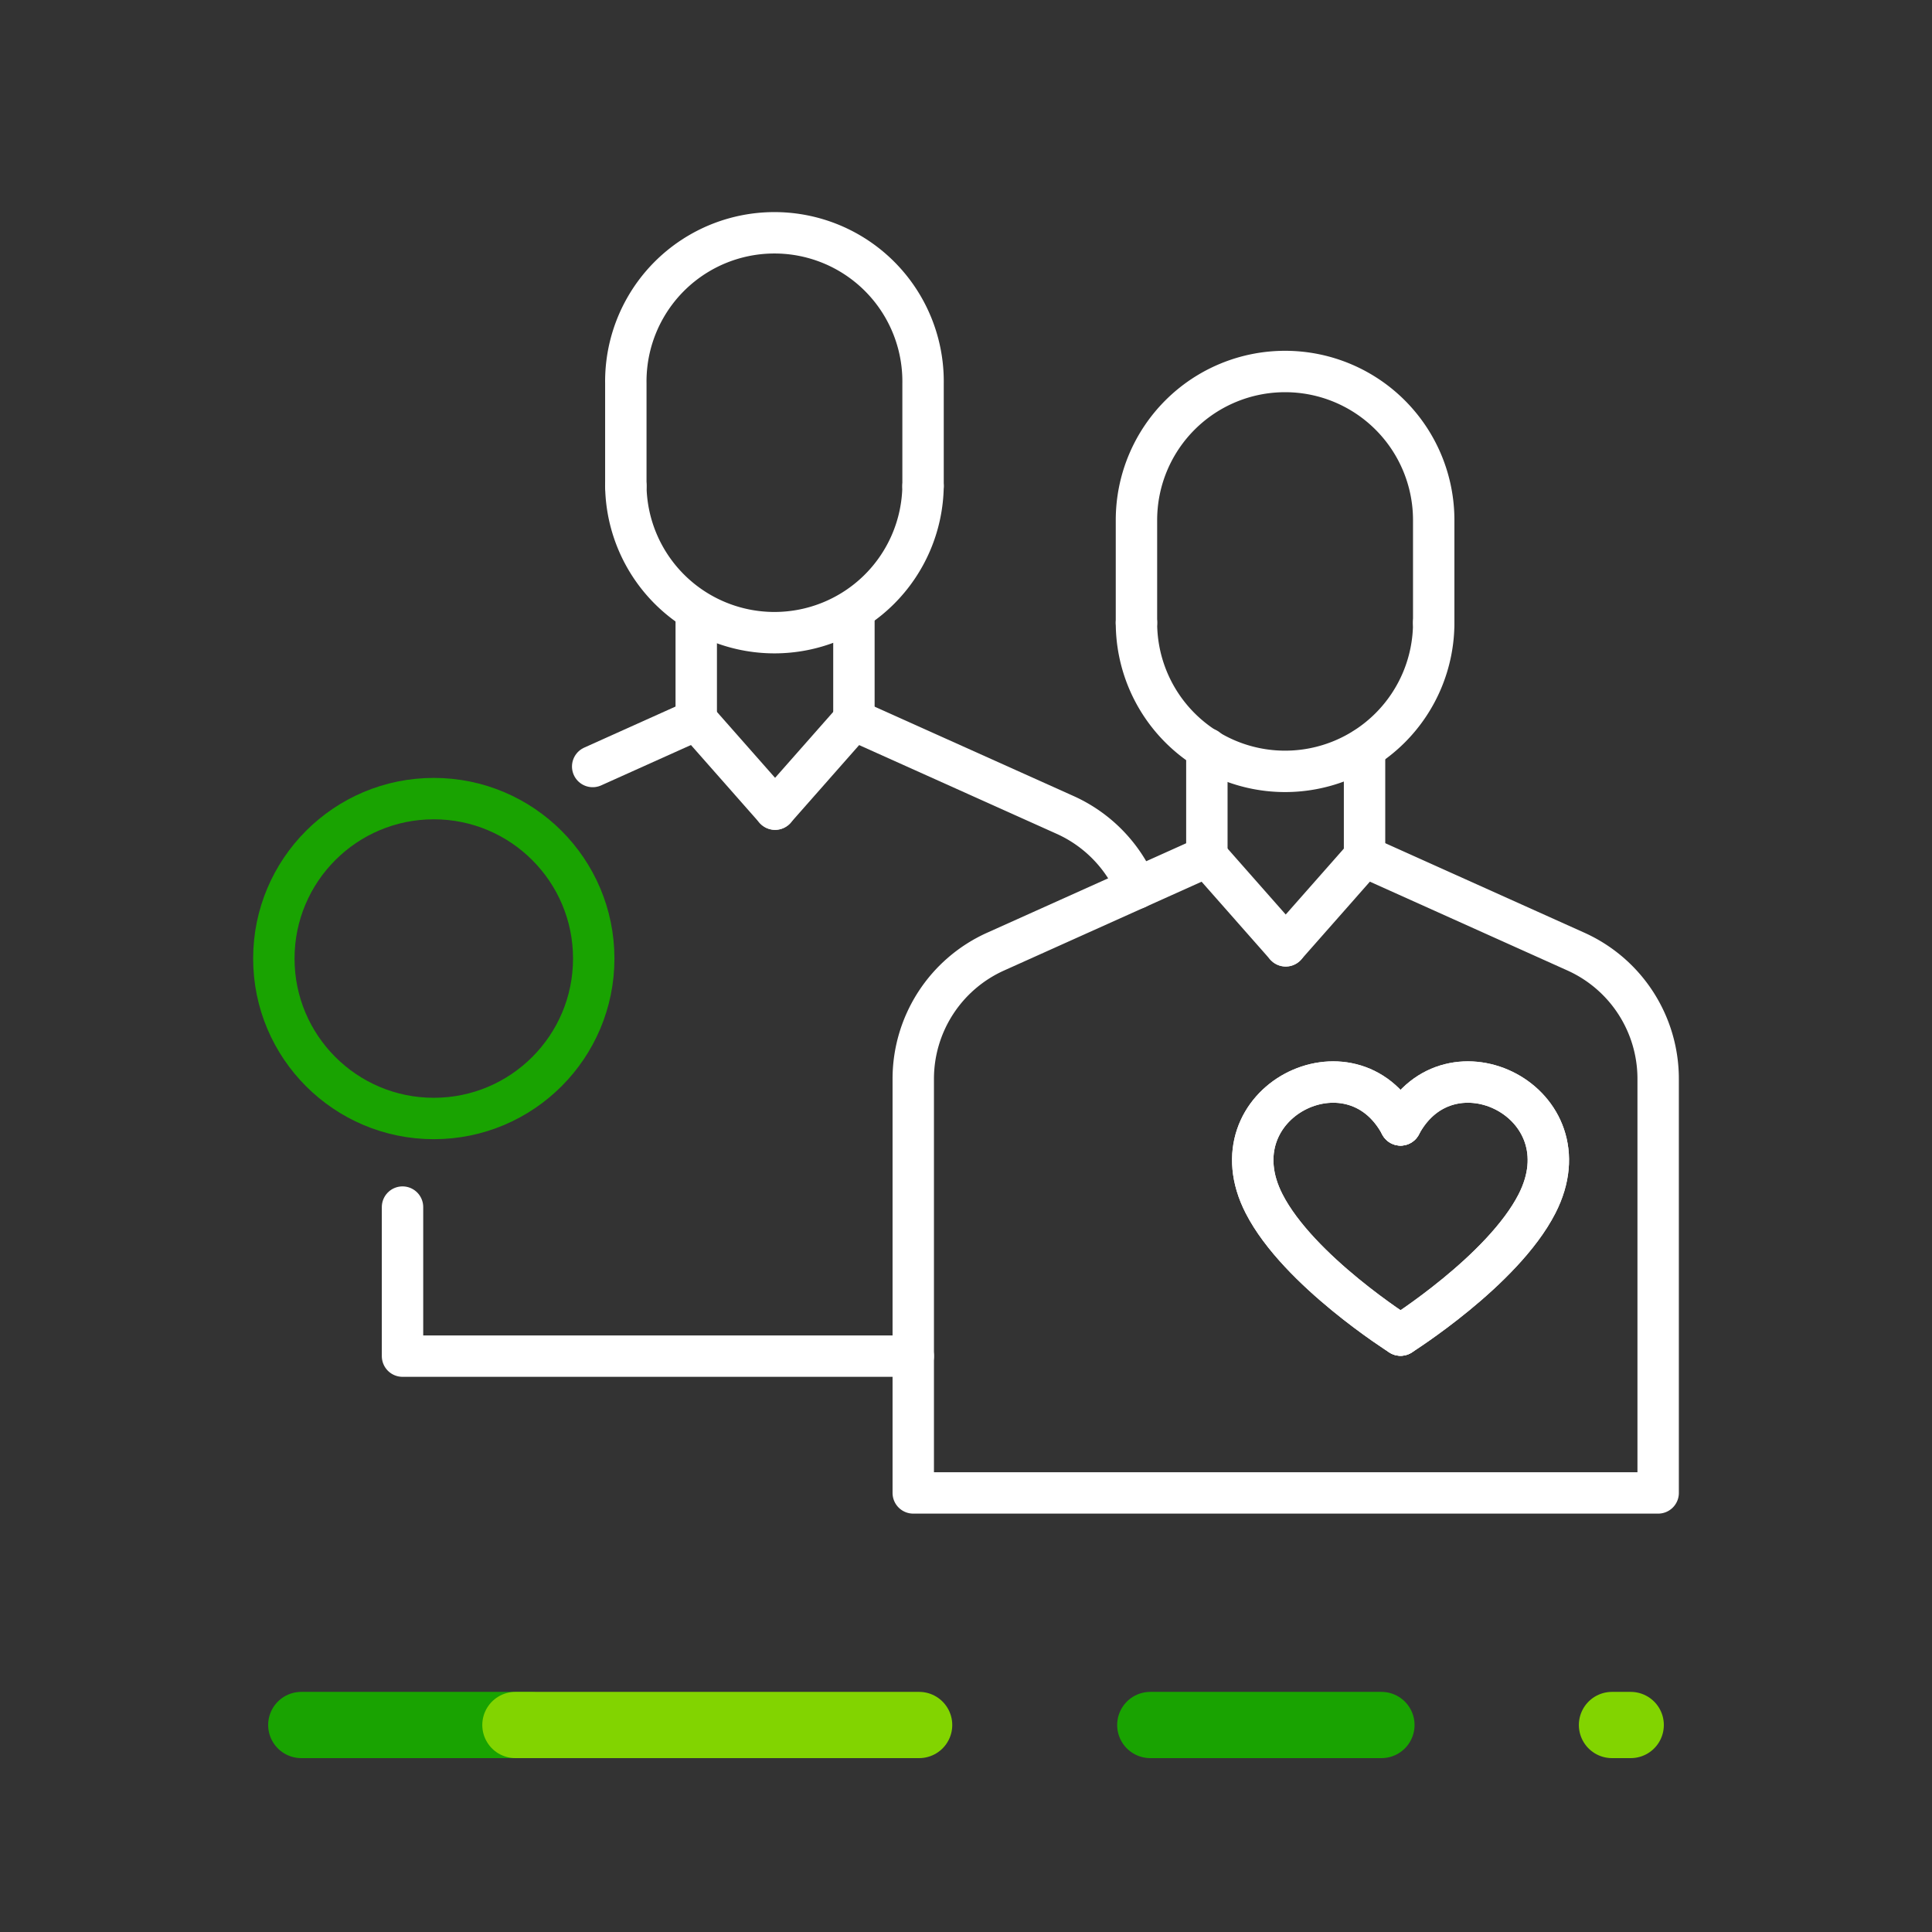 <svg id="Group_22244" data-name="Group 22244" xmlns="http://www.w3.org/2000/svg" width="70" height="70" viewBox="0 0 70 70">
  <rect x="0" y="0" width="70" height="70" fill="#333333" stroke="none"/>
  <rect id="Rectangle_6804" data-name="Rectangle 6804" width="70" height="70" fill="none"/>
  <g id="Group_22246" data-name="Group 22246">
    <g id="Group_22245" data-name="Group 22245">
      <g id="Group_22244-2" data-name="Group 22244">
        <line id="Line_4" data-name="Line 4" x2="8.375" transform="translate(41.677 62.5)" fill="none" stroke="#19a301" stroke-linecap="round" stroke-linejoin="round" stroke-width="2.4"/>
        <line id="Line_5" data-name="Line 5" x2="0.679" transform="translate(58.405 62.5)" fill="none" stroke="#82d400" stroke-linecap="round" stroke-linejoin="round" stroke-width="2.4"/>
        <line id="Line_6" data-name="Line 6" x2="8.298" transform="translate(10.916 62.5)" fill="none" stroke="#19a301" stroke-linecap="round" stroke-linejoin="round" stroke-width="2.4"/>
        <line id="Line_7" data-name="Line 7" x2="14.628" transform="translate(18.674 62.5)" fill="none" stroke="#82d400" stroke-linecap="round" stroke-linejoin="round" stroke-width="2.4"/>
      </g>
      <rect id="Rectangle_6805" data-name="Rectangle 6805" width="70" height="15" transform="translate(0 55)" fill="none"/>
    </g>
  </g>
  <g id="Group_22249" data-name="Group 22249">
    <circle id="Ellipse_2" data-name="Ellipse 2" cx="5.795" cy="5.795" r="5.795" transform="translate(9.922 28.935)" fill="none" stroke="#19a301" stroke-linecap="round" stroke-linejoin="round" stroke-width="1.5"/>
    <line id="Line_3013" data-name="Line 3013" y2="3.905" transform="translate(25.226 22.172)" fill="none" stroke="#fff" stroke-linecap="round" stroke-linejoin="round" stroke-width="1.5"/>
    <line id="Line_3014" data-name="Line 3014" y2="3.905" transform="translate(30.939 22.172)" fill="none" stroke="#fff" stroke-linecap="round" stroke-linejoin="round" stroke-width="1.5"/>
    <path id="Path_28435" data-name="Path 28435" d="M30.937,26.088l7.66,3.441a5.068,5.068,0,0,1,2.586,2.654" fill="none" stroke="#fff" stroke-linecap="round" stroke-linejoin="round" stroke-width="1.5"/>
    <path id="Path_28436" data-name="Path 28436" d="M14.584,43.735v5.4H33.09" fill="none" stroke="#fff" stroke-linecap="round" stroke-linejoin="round" stroke-width="1.5"/>
    <line id="Line_3015" data-name="Line 3015" x1="3.752" y2="1.687" transform="translate(21.474 26.085)" fill="none" stroke="#fff" stroke-linecap="round" stroke-linejoin="round" stroke-width="1.5"/>
    <path id="Path_28437" data-name="Path 28437" d="M28.082,29.316" fill="none" stroke="#fff" stroke-linecap="round" stroke-linejoin="round" stroke-width="1.5"/>
    <line id="Line_3016" data-name="Line 3016" x1="2.857" y1="3.24" transform="translate(25.226 26.077)" fill="none" stroke="#fff" stroke-linecap="round" stroke-linejoin="round" stroke-width="1.5"/>
    <path id="Path_28438" data-name="Path 28438" d="M28.082,29.316" fill="none" stroke="#fff" stroke-linecap="round" stroke-linejoin="round" stroke-width="1.5"/>
    <line id="Line_3017" data-name="Line 3017" y1="3.24" x2="2.857" transform="translate(28.082 26.077)" fill="none" stroke="#fff" stroke-linecap="round" stroke-linejoin="round" stroke-width="1.5"/>
    <path id="Path_28439" data-name="Path 28439" d="M33.444,17.611a5.385,5.385,0,0,1-10.769,0" fill="none" stroke="#fff" stroke-linecap="round" stroke-linejoin="round" stroke-width="1.5"/>
    <path id="Path_28440" data-name="Path 28440" d="M22.675,17.611V13.893a5.385,5.385,0,1,1,10.769,0v3.718" fill="none" stroke="#fff" stroke-linecap="round" stroke-linejoin="round" stroke-width="1.5"/>
    <path id="Path_28441" data-name="Path 28441" d="M46.584,34.269" fill="none" stroke="#fff" stroke-linecap="round" stroke-linejoin="round" stroke-width="1.5"/>
    <path id="Path_28442" data-name="Path 28442" d="M46.584,34.269" fill="none" stroke="#fff" stroke-linecap="round" stroke-linejoin="round" stroke-width="1.5"/>
    <g id="Group_22247" data-name="Group 22247">
      <line id="Line_3018" data-name="Line 3018" y2="3.905" transform="translate(43.727 27.124)" fill="none" stroke="#fff" stroke-linecap="round" stroke-linejoin="round" stroke-width="1.5"/>
      <line id="Line_3019" data-name="Line 3019" y2="3.905" transform="translate(49.44 27.124)" fill="none" stroke="#fff" stroke-linecap="round" stroke-linejoin="round" stroke-width="1.5"/>
      <path id="Path_28443" data-name="Path 28443" d="M43.727,31.038l-7.655,3.441a5.056,5.056,0,0,0-2.983,4.612v15H60.078v-15A5.055,5.055,0,0,0,57.1,34.479l-7.654-3.441" fill="none" stroke="#fff" stroke-linecap="round" stroke-linejoin="round" stroke-width="1.5"/>
      <line id="Line_3020" data-name="Line 3020" x1="2.857" y1="3.24" transform="translate(43.727 31.029)" fill="none" stroke="#fff" stroke-linecap="round" stroke-linejoin="round" stroke-width="1.5"/>
      <line id="Line_3021" data-name="Line 3021" y1="3.24" x2="2.857" transform="translate(46.584 31.029)" fill="none" stroke="#fff" stroke-linecap="round" stroke-linejoin="round" stroke-width="1.5"/>
      <path id="Path_28444" data-name="Path 28444" d="M51.946,22.563a5.385,5.385,0,1,1-10.77,0" fill="none" stroke="#fff" stroke-linecap="round" stroke-linejoin="round" stroke-width="1.5"/>
      <path id="Path_28445" data-name="Path 28445" d="M41.176,22.563V18.845a5.385,5.385,0,0,1,10.77,0v3.718" fill="none" stroke="#fff" stroke-linecap="round" stroke-linejoin="round" stroke-width="1.5"/>
    </g>
    <g id="Group_22248" data-name="Group 22248">
      <path id="Path_28446" data-name="Path 28446" d="M50.745,48.372s-3.7-2.328-4.944-4.758c-1.878-3.666,3.173-6.183,4.944-2.857" fill="none" stroke="#fff" stroke-linecap="round" stroke-linejoin="round" stroke-width="1.5"/>
      <path id="Path_28447" data-name="Path 28447" d="M50.745,48.372s3.7-2.328,4.943-4.758c1.878-3.666-3.172-6.183-4.943-2.857" fill="none" stroke="#fff" stroke-linecap="round" stroke-linejoin="round" stroke-width="1.5"/>
    </g>
  </g>
  <g id="Group_22250" data-name="Group 22250">
    <path id="Path_28448" data-name="Path 28448" d="M50.745,48.372s-3.7-2.328-4.944-4.758c-1.878-3.666,3.173-6.183,4.944-2.857" fill="none" stroke="#fff" stroke-linecap="round" stroke-linejoin="round" stroke-width="1.5"/>
    <path id="Path_28449" data-name="Path 28449" d="M50.745,48.372s3.7-2.328,4.943-4.758c1.878-3.666-3.172-6.183-4.943-2.857" fill="none" stroke="#fff" stroke-linecap="round" stroke-linejoin="round" stroke-width="1.5"/>
  </g>
</svg>
